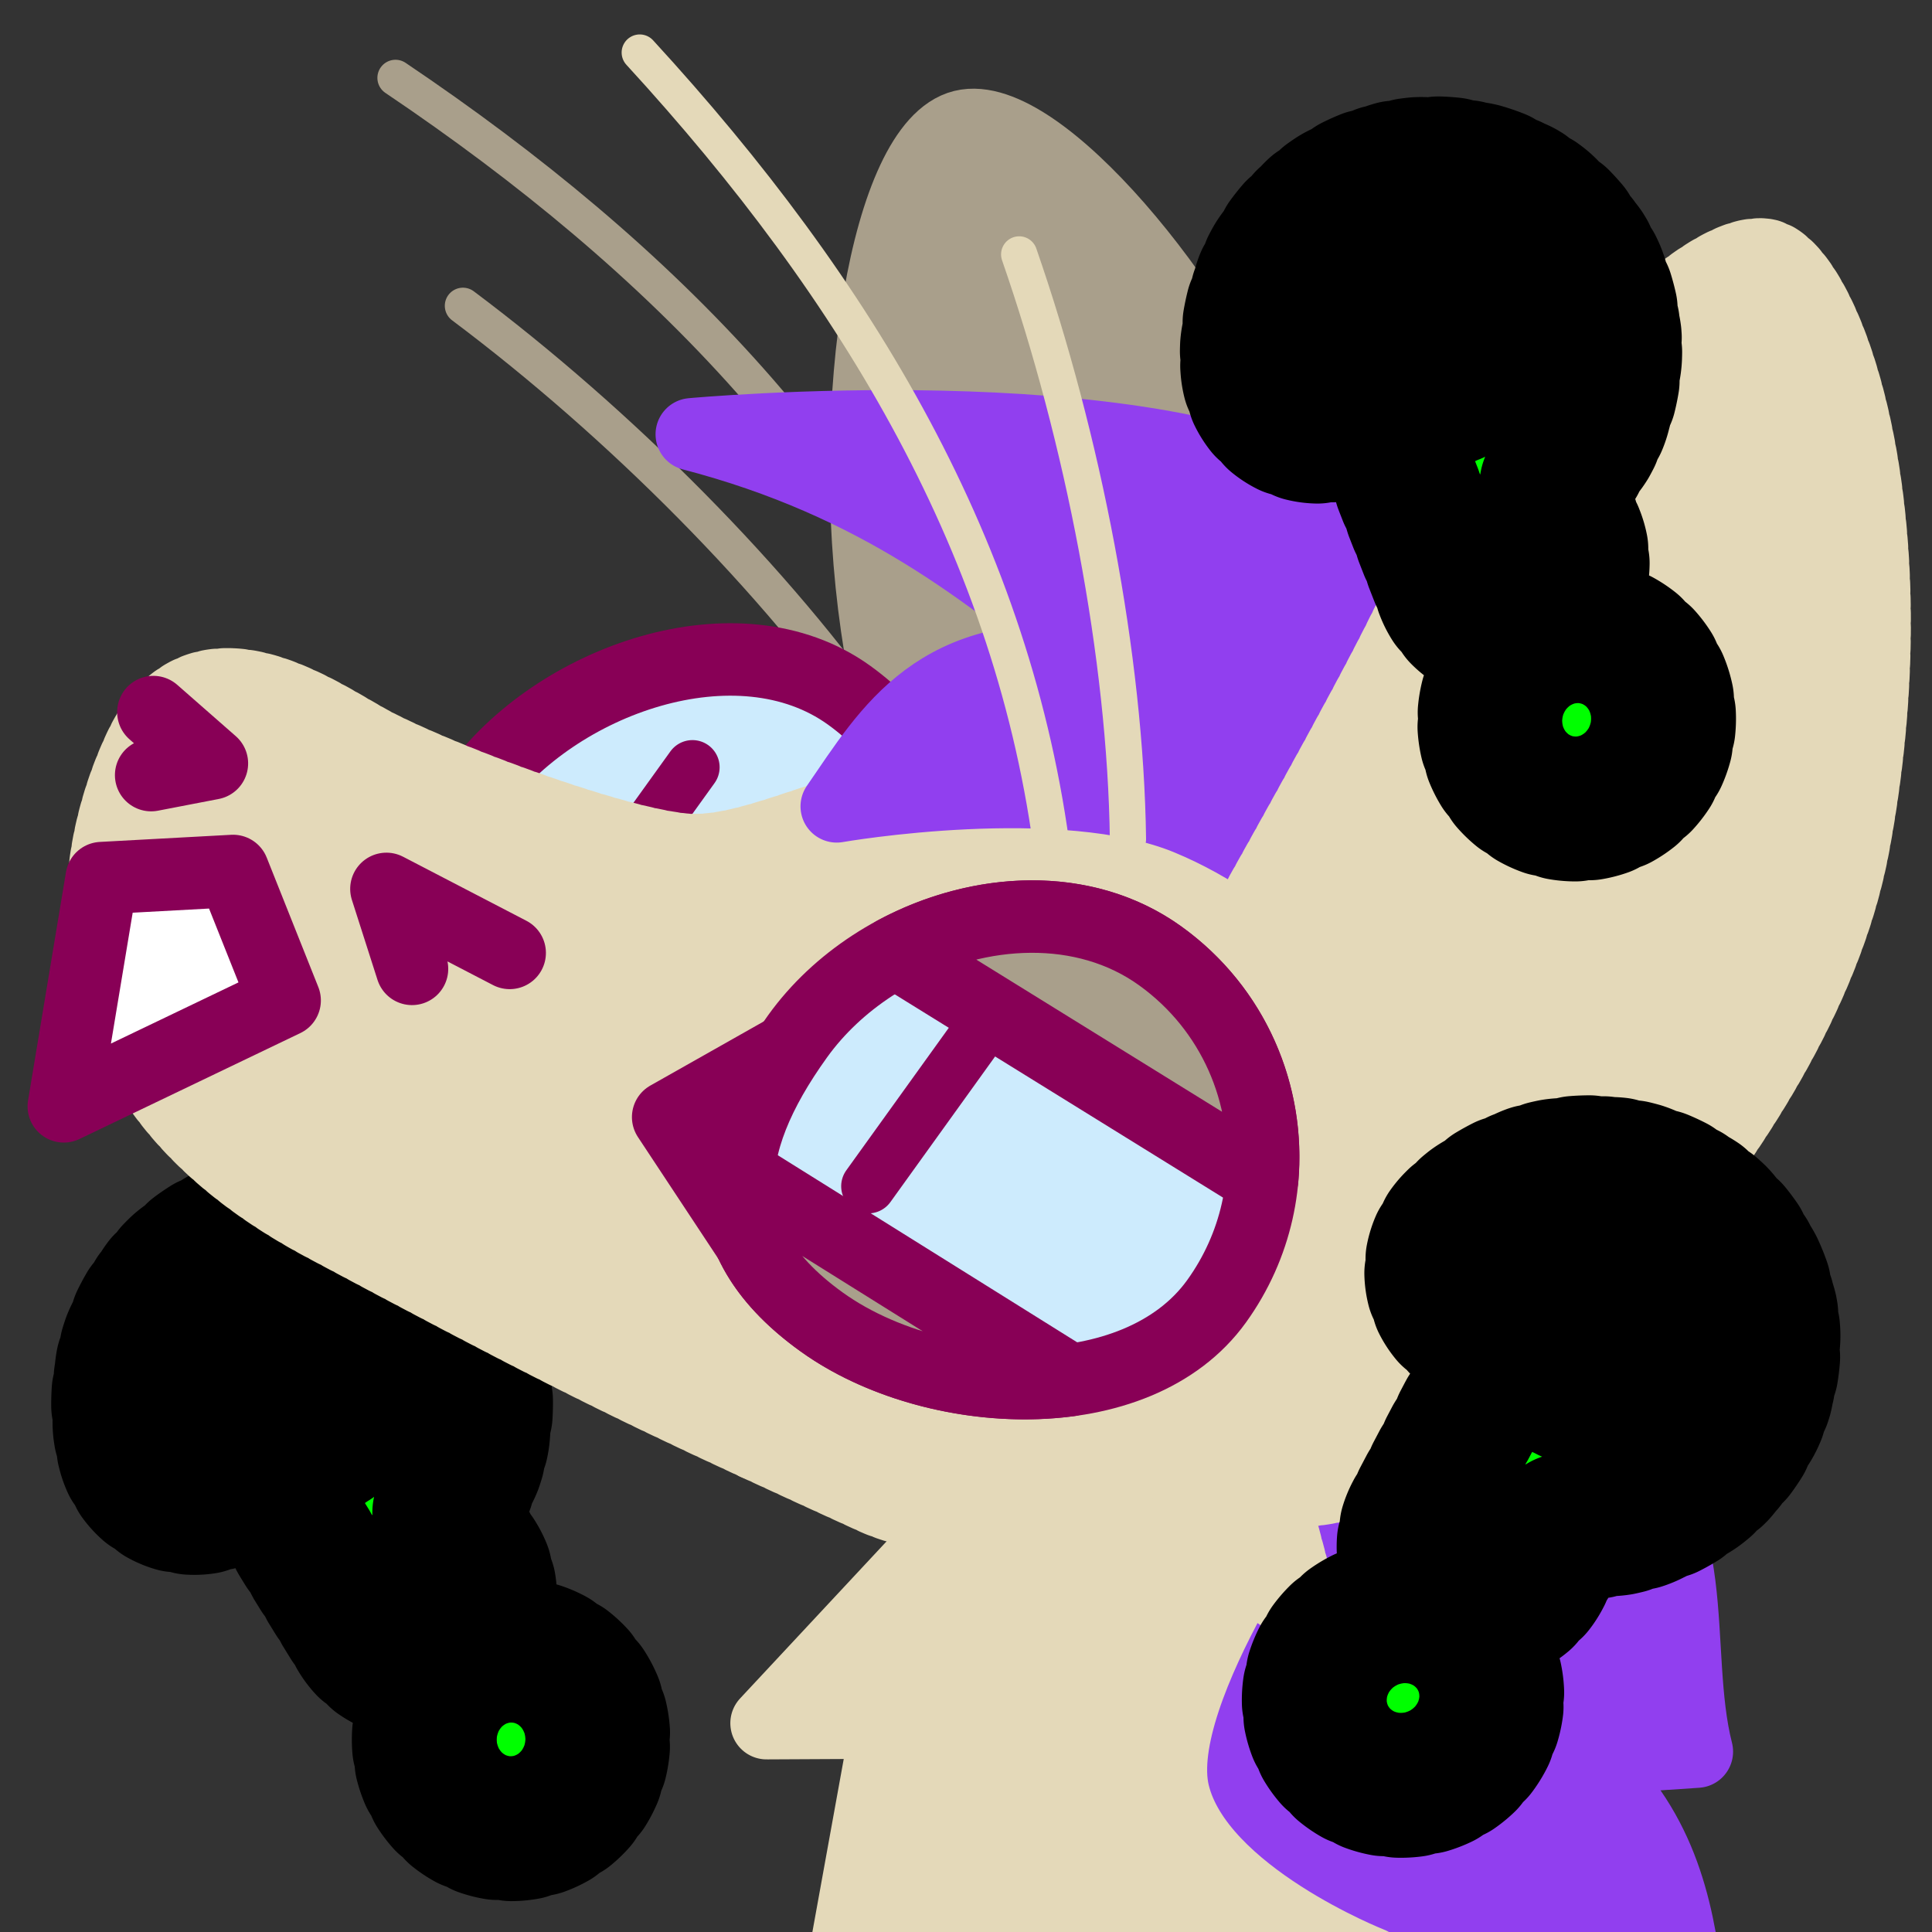 <?xml version="1.0" encoding="UTF-8" standalone="no"?>
<!-- Created with Inkscape (http://www.inkscape.org/) -->

<svg
   version="1.1"
   id="svg824"
   width="1706.667"
   height="1706.667"
   viewBox="0 0 1706.667 1706.667"
   sodipodi:docname="ying_confused.svg"
   inkscape:version="1.1 (c68e22c387, 2021-05-23)"
   inkscape:export-filename="D:\Pictures\yingmotes\ying_confused.png"
   inkscape:export-xdpi="72"
   inkscape:export-ydpi="72"
   xmlns:inkscape="http://www.inkscape.org/namespaces/inkscape"
   xmlns:sodipodi="http://sodipodi.sourceforge.net/DTD/sodipodi-0.dtd"
   xmlns="http://www.w3.org/2000/svg"
   xmlns:svg="http://www.w3.org/2000/svg">
  <rect x="0" y="0" width="1706.667" height="1706.667" fill="#333333" stroke="none"/>
  <defs
     id="defs828">
    <rect
       x="46.836"
       y="1064.728"
       width="593.25"
       height="574.516"
       id="rect14460" />
  </defs>
  <sodipodi:namedview
     id="namedview826"
     pagecolor="#ffffff"
     bordercolor="#666666"
     borderopacity="1.0"
     inkscape:pageshadow="2"
     inkscape:pageopacity="0.0"
     inkscape:pagecheckerboard="0"
     showgrid="false"
     inkscape:zoom="0.32026963"
     inkscape:cx="499.57906"
     inkscape:cy="754.05214"
     inkscape:window-width="1920"
     inkscape:window-height="1001"
     inkscape:window-x="-9"
     inkscape:window-y="-9"
     inkscape:window-maximized="1"
     inkscape:current-layer="g12988" />
  <g
     id="layer1"
     inkscape:label="Ying"
     style="display:inline"
     inkscape:groupmode="layer">
    <path
       style="display:inline;fill:#913fef;stroke:#913fef;stroke-width:64;stroke-linecap:round;stroke-linejoin:round;-inkscape-stroke:none;paint-order:fill markers stroke;stop-color:#000000"
       d="m 1298.031,865.098 c 70.798,131.454 185.382,239.025 198.706,401.828 -29.438,-19.135 -55.932,-14.719 -79.483,13.247 91.022,54.7 58.514,175.917 81.69,267.15 l -99.353,6.624 c 66.759,58.919 81.773,128.186 90.522,198.706 l -494.507,2.208 c -24.38,-41.481 23.115,-208.563 66.236,-227.044 0,0 3.379,-20.015 -75.353,-9.455 C 1015.23,1271.09 1172.184,1096.186 1298.031,865.098 Z"
       id="path3091"
       sodipodi:nodetypes="cccccccccc"
       inkscape:label="mane" />
    <path
       style="opacity:1;fill:#e4d9b9;fill-opacity:1;stroke:#e4d9b9;stroke-width:64;stroke-linecap:round;stroke-linejoin:round;stroke-miterlimit:4;stroke-dasharray:none;stroke-dashoffset:0;stroke-opacity:1;paint-order:fill markers stroke;stop-color:#000000"
       d="m 848.093,1338.888 -170.945,183.305 106.535,-0.542 -38.553,212.734 465.629,-0.094 c 0,0 -152.585,-59.886 -174.18,-150.193 -21.595,-90.306 119.735,-284.474 119.735,-284.474 z"
       id="path3340"
       inkscape:label="neck"
       sodipodi:nodetypes="cccccscc" />
    <g
       id="g12988"
       inkscape:label="head"
       inkscape:transform-center-x="-166.03022"
       inkscape:transform-center-y="-531.47196"
       transform="rotate(35.721,997.324,995.099)"
       inkscape:groupmode="layer">
      <path
         style="display:inline;fill:none;fill-opacity:1;stroke:#a99f8b;stroke-width:32;stroke-linecap:round;stroke-linejoin:round;stroke-miterlimit:4;stroke-dasharray:none;stroke-dashoffset:0;stroke-opacity:1;paint-order:fill markers stroke;stop-color:#000000"
         d="m 96.356,750.049 c 172.381,3.377 366.357,35.136 517.877,88.854"
         id="path6280-0-6"
         sodipodi:nodetypes="cc"
         inkscape:label="eyelash left small"
         inkscape:transform-center-x="164.42517"
         inkscape:transform-center-y="-183.21914" />
      <path
         style="display:inline;fill:none;fill-opacity:1;stroke:#a99f8b;stroke-width:32;stroke-linecap:round;stroke-linejoin:round;stroke-miterlimit:4;stroke-dasharray:none;stroke-dashoffset:0;stroke-opacity:1;paint-order:fill markers stroke;stop-color:#000000"
         d="M -69.547,621.357 C 215.262,612.61 480.606,658.446 708.199,810.134"
         id="path6280-3"
         sodipodi:nodetypes="cc"
         inkscape:label="eyelash left big"
         inkscape:transform-center-x="147.66006"
         inkscape:transform-center-y="-268.13783" />
      <path
         style="opacity:1;fill:#a99f8b;fill-opacity:1;stroke:#a99f8b;stroke-width:64;stroke-linecap:round;stroke-miterlimit:4;stroke-dasharray:none;stroke-dashoffset:0;stroke-opacity:1;paint-order:fill markers stroke;stop-color:#000000"
         d="m 841.19,982.492 c 0,0 -155.81,-84.477 -282.616,-216.05 C 419.075,621.7 317.719,415.511 362.241,363.341 c 44.522,-52.17 262.387,5.561 382.157,81.891 119.77,76.33 316.824,313.918 316.824,313.918 z"
         id="path1640"
         inkscape:label="leftear"
         sodipodi:nodetypes="cssscc"
         inkscape:transform-center-x="-2.4809287"
         inkscape:transform-center-y="-288.19752" />
      <g
         id="g12997"
         inkscape:label="left eye">
        <path
           id="path1915-9"
           style="display:inline;fill:#cdebfd;stroke:#880056;stroke-width:64;stroke-linecap:round;stroke-linejoin:round;paint-order:fill markers stroke;stop-color:#000000"
           inkscape:label="lefteye"
           d="m 792.618,1048.728 c 10e-6,120.717 -155.86,218.577 -276.577,218.577 -120.717,0 -160.577,-55.86 -160.577,-176.577 0,-120.717 97.86,-260.577 218.577,-260.577 120.717,0 218.577,97.86 218.577,218.577 z"
           sodipodi:nodetypes="sssss" />
        <path
           style="opacity:1;fill:#ffffff;fill-opacity:1;stroke:#880056;stroke-width:48;stroke-linecap:round;stroke-linejoin:round;stroke-miterlimit:4;stroke-dasharray:none;stroke-dashoffset:0;stroke-opacity:1;paint-order:fill markers stroke;stop-color:#000000"
           d="M 498.974,962.622 V 1132.626"
           id="path2372"
           inkscape:label="pupil left" />
      </g>
      <path
         id="path19479-9-3"
         style="display:inline;fill:#00ff00;stroke:#000000;stroke-width:128;stroke-linecap:round;stroke-linejoin:round;stroke-miterlimit:4;stroke-dasharray:12.8, 12.8;stroke-dashoffset:0;paint-order:markers stroke fill;stop-color:#000000"
         d="m 1696.461,1102.604 a 78.869,76.63 67.473 0 1 25.331,108.533 78.869,76.63 67.473 0 1 -105.854,23.645 78.869,76.63 67.473 0 1 -25.331,-108.533 78.869,76.63 67.473 0 1 105.854,-23.645 z M 1306.884,827.642 a 61.004,59.272 67.473 0 0 -8.529,4.225 61.004,59.272 67.473 0 0 -8.937,3.299 c -5.667,2.872 -11.15,6.095 -16.424,9.657 a 61.004,59.272 67.473 0 0 -7.247,6.216 61.004,59.272 67.473 0 0 -7.827,5.382 c -4.785,4.175 -9.299,8.632 -13.528,13.345 a 61.004,59.272 67.473 0 0 -5.53,7.791 61.004,59.272 67.473 0 0 -6.318,7.152 c -3.667,5.251 -7.014,10.73 -10.024,16.414 a 61.004,59.272 67.473 0 0 -3.533,8.988 61.004,59.272 67.473 0 0 -4.434,8.555 c -2.305,6.019 -4.245,12.179 -5.814,18.449 a 61.004,59.272 67.473 0 0 -1.299,9.617 61.004,59.272 67.473 0 0 -2.272,9.385 c -0.818,6.426 -1.252,12.892 -1.306,19.37 a 61.004,59.272 67.473 0 0 0.987,9.693 61.004,59.272 67.473 0 0 -0.01,9.724 c 0.707,6.46 1.794,12.886 3.262,19.25 a 61.004,59.272 67.473 0 0 3.222,9.232 61.004,59.272 67.473 0 0 2.277,9.517 c 2.207,6.161 4.775,12.183 7.691,18.039 a 61.004,59.272 67.473 0 0 5.29,8.231 61.004,59.272 67.473 0 0 4.434,8.72 c 3.574,5.461 7.448,10.677 11.592,15.633 a 61.004,59.272 67.473 0 0 83.978,7.796 61.004,59.272 67.473 0 0 5.929,-85.563 c -1.06,-1.267 -2.034,-2.583 -2.91,-3.92 a 61.004,59.272 67.473 0 0 -1.15,-1.396 61.004,59.272 67.473 0 0 -1.256,-2.796 c -0.709,-1.424 -1.337,-2.898 -1.873,-4.393 a 61.004,59.272 67.473 0 0 -1.149,-2.844 61.004,59.272 67.473 0 0 -0.213,-1.801 c -0.359,-1.555 -0.63,-3.151 -0.806,-4.758 a 61.004,59.272 67.473 0 0 -0.46,-3.057 61.004,59.272 67.473 0 0 0.214,-1.802 c 0.013,-1.619 0.123,-3.235 0.324,-4.82 a 61.004,59.272 67.473 0 0 0.264,-3.068 61.004,59.272 67.473 0 0 0.629,-1.688 c 0.385,-1.539 0.864,-3.058 1.428,-4.53 a 61.004,59.272 67.473 0 0 0.961,-2.857 61.004,59.272 67.473 0 0 1.001,-1.461 c 0.731,-1.381 1.552,-2.726 2.446,-4.007 a 61.004,59.272 67.473 0 0 1.635,-2.561 61.004,59.272 67.473 0 0 1.338,-1.185 c 1.076,-1.2 2.22,-2.327 3.407,-3.363 a 61.004,59.272 67.473 0 0 2.176,-2.068 61.004,59.272 67.473 0 0 1.564,-0.811 c 1.282,-0.866 2.628,-1.657 4.012,-2.359 a 61.004,59.272 67.473 0 0 2.586,-1.452 61.004,59.272 67.473 0 0 1.71,-0.399 c 1.471,-0.528 2.984,-0.967 4.511,-1.308 a 61.004,59.272 67.473 0 0 2.274,-0.793 61.004,59.272 67.473 0 0 2.421,0.042 c 1.566,-0.153 3.154,-0.209 4.734,-0.169 a 61.004,59.272 67.473 0 0 2.403,-0.215 61.004,59.272 67.473 0 0 2.342,0.626 c 1.567,0.233 3.12,0.563 4.631,0.98 a 61.004,59.272 67.473 0 0 2.367,0.374 61.004,59.272 67.473 0 0 2.117,1.165 c 1.451,0.598 2.876,1.291 4.251,2.064 a 61.004,59.272 67.473 0 0 2.236,0.947 61.004,59.272 67.473 0 0 1.809,1.658 c 1.31,0.958 2.573,2.002 3.769,3.114 a 61.004,59.272 67.473 0 0 1.971,1.462 61.004,59.272 67.473 0 0 1.382,2.043 c 1.028,1.21 1.991,2.49 2.868,3.813 a 61.004,59.272 67.473 0 0 1.562,1.874 61.004,59.272 67.473 0 0 0.861,2.294 c 0.721,1.426 1.363,2.906 1.914,4.414 a 61.004,59.272 67.473 0 0 1.099,2.223 61.004,59.272 67.473 0 0 0.308,2.456 c 0.372,1.563 0.657,3.168 0.846,4.786 a 61.004,59.272 67.473 0 0 0.553,2.407 61.004,59.272 67.473 0 0 -0.272,2.445 c -10e-4,1.607 -0.098,3.213 -0.287,4.787 a 61.004,59.272 67.473 0 0 -0.023,2.444 61.004,59.272 67.473 0 0 -0.831,2.275 c -0.371,1.527 -0.838,3.039 -1.39,4.509 a 61.004,59.272 67.473 0 0 -0.597,2.356 61.004,59.272 67.473 0 0 -1.353,2.004 c -0.585,1.123 -1.239,2.243 -1.957,3.345 a 61.004,59.272 67.473 0 0 -0.409,0.817 61.004,59.272 67.473 0 0 -0.556,0.716 61.004,59.272 67.473 0 0 -2.441,5.264 61.004,59.272 67.473 0 0 -2.834,6.109 61.004,59.272 67.473 0 0 -1.603,6.536 61.004,59.272 67.473 0 0 -1.418,6.624 61.004,59.272 67.473 0 0 -0.131,6.783 61.004,59.272 67.473 0 0 0.07,6.793 61.004,59.272 67.473 0 0 1.351,6.673 61.004,59.272 67.473 0 0 1.55,6.644 61.004,59.272 67.473 0 0 2.765,6.224 61.004,59.272 67.473 0 0 2.954,6.155 61.004,59.272 67.473 0 0 4.044,5.474 61.004,59.272 67.473 0 0 4.206,5.355 61.004,59.272 67.473 0 0 5.126,4.45 61.004,59.272 67.473 0 0 4.433,3.847 61.004,59.272 67.473 0 0 0.805,0.432 61.004,59.272 67.473 0 0 0.716,0.585 l 10.147,6.566 a 61.004,59.272 67.473 0 0 5.423,2.707 61.004,59.272 67.473 0 0 4.723,3.859 l 10.148,6.566 a 61.004,59.272 67.473 0 0 5.423,2.707 61.004,59.272 67.473 0 0 4.723,3.859 l 10.147,6.566 a 61.004,59.272 67.473 0 0 5.422,2.705 61.004,59.272 67.473 0 0 4.725,3.861 l 10.147,6.566 a 61.004,59.272 67.473 0 0 5.426,2.708 61.004,59.272 67.473 0 0 4.721,3.858 l 1.782,1.153 a 61.004,59.272 67.473 0 0 81.876,-18.288 61.004,59.272 67.473 0 0 -19.593,-83.948 l -1.782,-1.153 a 61.004,59.272 67.473 0 0 -4.128,-2.06 61.004,59.272 67.473 0 0 -6.02,-4.506 l -10.147,-6.566 a 61.004,59.272 67.473 0 0 -4.124,-2.059 61.004,59.272 67.473 0 0 -6.022,-4.507 l -9.274,-6 a 61.004,59.272 67.473 0 0 0.119,-1.964 61.004,59.272 67.473 0 0 1.842,-7.854 c 0.773,-6.444 1.16,-12.927 1.164,-19.418 a 61.004,59.272 67.473 0 0 -1.071,-11.32 61.004,59.272 67.473 0 0 -0.057,-8.097 c -0.755,-6.443 -1.888,-12.851 -3.398,-19.194 a 61.004,59.272 67.473 0 0 -3.675,-10.788 61.004,59.272 67.473 0 0 -1.939,-7.881 c -2.241,-6.132 -4.84,-12.127 -7.788,-17.959 a 61.004,59.272 67.473 0 0 -4.445,-6.827 61.004,59.272 67.473 0 0 -5.384,-10.076 c -3.613,-5.448 -7.541,-10.67 -11.764,-15.642 a 61.004,59.272 67.473 0 0 -5.883,-5.555 61.004,59.272 67.473 0 0 -7.553,-8.498 c -4.731,-4.399 -9.709,-8.511 -14.912,-12.317 a 61.004,59.272 67.473 0 0 -6.978,-4 61.004,59.272 67.473 0 0 -9.286,-6.474 c -5.636,-3.17 -11.446,-5.991 -17.405,-8.45 a 61.004,59.272 67.473 0 0 -7.709,-2.206 61.004,59.272 67.473 0 0 -10.499,-4.043 c -6.188,-1.712 -12.451,-3.037 -18.761,-3.976 a 61.004,59.272 67.473 0 0 -7.935,-0.267 61.004,59.272 67.473 0 0 -11.069,-1.384 c -6.357,-0.163 -12.709,0.065 -19.028,0.682 a 61.004,59.272 67.473 0 0 -7.715,1.664 61.004,59.272 67.473 0 0 -11.022,1.335 c -6.191,1.387 -12.284,3.155 -18.252,5.296 z"
         transform="rotate(-10.287,4510.983,5826.748)"
         inkscape:label="qm3" />
      <path
         id="path1148"
         style="display:inline;opacity:1;fill:#e4d9b9;stroke:#e4d9b9;stroke-width:64;stroke-linecap:round;stroke-linejoin:round;stroke-miterlimit:4;stroke-dasharray:6.4, 6.4;stroke-dashoffset:0;stroke-opacity:1;paint-order:fill markers stroke;stop-color:#000000"
         inkscape:label="head"
         d="m 666.955,1275.254 c -1.247,-1.127 -0.832,-0.759 -2.115,-1.918 -32.186,-29.078 -75.687,-68.215 -120.949,-108.447 -22.631,-20.116 -45.702,-40.507 -68.02,-60.051 -22.317,-19.544 -43.879,-38.243 -63.494,-54.975 -19.615,-16.732 -37.283,-31.497 -51.807,-43.176 -7.262,-5.84 -13.738,-10.908 -19.279,-15.064 -5.541,-4.156 -10.146,-7.401 -13.668,-9.594 -4.044,-2.518 -8.059,-5.552 -12.031,-9.027 -3.972,-3.476 -7.903,-7.391 -11.779,-11.676 -3.876,-4.284 -7.699,-8.936 -11.455,-13.881 -3.756,-4.945 -7.445,-10.183 -11.057,-15.639 -3.612,-5.456 -7.145,-11.13 -10.588,-16.949 -3.443,-5.819 -6.798,-11.781 -10.049,-17.814 -6.502,-12.066 -12.593,-24.414 -18.18,-36.445 -5.587,-12.031 -10.669,-23.747 -15.148,-34.555 -4.479,-10.807 -8.356,-20.706 -11.535,-29.1 -6.358,-16.788 -9.924,-27.561 -9.924,-27.561 l -114.215,6.205 c -9.337,100.059 28.662,218.385 193.803,306.66 187.913,100.448 257.489,135.617 381.49,193.006 z"
         transform="rotate(-35.721,997.324,995.099)" />
      <path
         id="path10138"
         style="display:inline;opacity:1;fill:#e4d9b9;stroke:#e4d9b9;stroke-width:64;stroke-linecap:round;stroke-linejoin:round;stroke-miterlimit:4;stroke-dasharray:6.4, 6.4;stroke-dashoffset:0;stroke-opacity:1;paint-order:fill markers stroke;stop-color:#000000"
         inkscape:label="head"
         d="m 203.967,604.549 c -30.856,-1 -60.17,12.687 -80.643,56.518 -15.089,32.306 -27.671,71.756 -31.662,114.521 l 114.215,-6.205 c 0,0 3.566,10.773 9.924,27.561 3.179,8.394 7.056,18.292 11.535,29.1 4.479,10.807 9.562,22.523 15.148,34.555 5.587,12.031 11.678,24.379 18.18,36.445 3.251,6.033 6.606,11.996 10.049,17.814 3.443,5.819 6.976,11.493 10.588,16.949 3.612,5.456 7.301,10.694 11.057,15.639 3.756,4.945 7.579,9.597 11.455,13.881 3.876,4.284 7.807,8.2 11.779,11.676 3.972,3.476 7.987,6.509 12.031,9.027 3.522,2.193 8.127,5.438 13.668,9.594 5.541,4.156 12.017,9.225 19.279,15.064 14.524,11.679 32.192,26.444 51.807,43.176 19.615,16.732 41.177,35.43 63.494,54.975 22.317,19.544 45.389,39.934 68.02,60.051 45.262,40.233 88.764,79.369 120.949,108.447 1.283,1.159 0.869,0.791 2.115,1.918 31.549,14.601 63.697,29.396 105.645,48.531 21.237,9.687 54.413,16.567 92.064,20.699 l 180.307,115.588 -31.506,-115.352 c 7.176,-0.802 14.281,-1.701 21.238,-2.756 l 116.732,81.022 -28.236,-106.117 c 6.652,-3.289 12.863,-6.788 18.275,-10.639 2.654,-1.888 5.52,-4.193 8.299,-6.32 0,0 6.231,-8.848 15.82,-23.627 4.795,-7.39 10.43,-16.261 16.545,-26.252 6.115,-9.991 12.711,-21.1 19.428,-32.963 6.717,-11.863 13.553,-24.48 20.154,-37.486 6.601,-13.007 12.966,-26.403 18.732,-39.824 2.883,-6.71 5.618,-13.428 8.158,-20.105 2.54,-6.677 4.885,-13.314 6.992,-19.867 2.107,-6.553 3.978,-13.02 5.562,-19.358 1.585,-6.338 2.883,-12.547 3.856,-18.578 0.972,-6.031 1.479,-12.221 1.574,-18.527 0.095,-6.306 -0.222,-12.729 -0.894,-19.223 -0.673,-6.494 -1.703,-13.059 -3.035,-19.654 -1.332,-6.595 -2.967,-13.219 -4.85,-19.828 -1.883,-6.609 -4.013,-13.202 -6.338,-19.738 -2.325,-6.536 -4.843,-13.014 -7.5,-19.391 -5.315,-12.753 -11.187,-25.101 -17.18,-36.693 -5.993,-11.593 -12.107,-22.431 -17.908,-32.168 -5.801,-9.737 -11.29,-18.372 -16.027,-25.559 -9.476,-14.373 -15.955,-22.953 -15.955,-22.953 C 1099.51,752.762 984.345,698.22 888.061,694.314 766.862,689.398 673.802,757.794 602.988,750.381 532.174,742.967 375.04,681.634 326.361,654.785 297.458,638.844 249.065,606.011 203.967,604.549 Z"
         transform="rotate(-35.721,997.324,995.099)" />
      <path
         style="display:inline;fill:#913fef;stroke:#913fef;stroke-width:64;stroke-linecap:round;stroke-linejoin:round;-inkscape-stroke:none;paint-order:fill markers stroke;stop-color:#000000"
         d="M 880.931,744.045 C 763.916,771.643 622.613,916.257 622.613,916.257 620.953,833.211 611.28,749.437 735.213,677.809 c -124.695,-7.457 -249.288,-15.117 -408.452,46.365 0,0 303.226,-263.622 490.142,-280.397 172.212,-15.455 264.942,37.533 264.942,37.533 -0.192,-45.683 -31.458,-88.259 -90.522,-128.055 0,0 295.852,97.145 333.385,194.291 37.533,97.145 28.702,167.796 28.702,167.796 l -243.752,34.923 c 0,0 -111.711,-33.819 -228.727,-6.221 z"
         id="path1637"
         sodipodi:nodetypes="zcccsccsccz"
         inkscape:label="top hair" />
      <path
         id="path13483"
         style="display:inline;opacity:1;fill:#e4d9b9;stroke:#e4d9b9;stroke-width:64;stroke-linecap:round;stroke-linejoin:round;stroke-miterlimit:4;stroke-dasharray:6.4, 6.4;stroke-dashoffset:0;stroke-opacity:1;paint-order:fill markers stroke;stop-color:#000000"
         inkscape:label="rightear"
         d="m 1004.183,41.727 c -70.553,36.603 -81.664,363.292 -66.324,452.274 13.658,79.224 36.291,284.771 42.656,343.047 57.662,327.899 201.29,535.22 408.64,237.36 31.855,-148.935 78.067,-451.702 -16.913,-654.04 C 1242.202,143.344 1049.935,17.991 1004.183,41.727 Z"
         inkscape:transform-center-x="-180.42712"
         inkscape:transform-center-y="-292.96137"
         sodipodi:nodetypes="ssccss" />
      <g
         id="g13003"
         inkscape:label="face">
        <path
           style="opacity:1;fill:none;fill-opacity:1;stroke:#880056;stroke-width:64;stroke-linecap:round;stroke-linejoin:round;stroke-miterlimit:4;stroke-dasharray:none;stroke-dashoffset:0;stroke-opacity:1;paint-order:fill markers stroke;stop-color:#000000"
           d="m 83.898,1201.07 68.443,6.623 -37.533,39.741"
           id="path2163"
           inkscape:label="left nostril" />
        <path
           style="opacity:1;fill:none;fill-opacity:1;stroke:#880056;stroke-width:64;stroke-linecap:round;stroke-linejoin:round;stroke-miterlimit:4;stroke-dasharray:none;stroke-dashoffset:0;stroke-opacity:1;paint-order:fill markers stroke;stop-color:#000000"
           d="m 401.828,1251.85 -59.612,-44.157 121.432,-17.663"
           id="path2198"
           inkscape:label="right nostril" />
        <path
           style="opacity:1;fill:#ffffff;fill-opacity:1;stroke:#880056;stroke-width:64;stroke-linecap:round;stroke-linejoin:round;stroke-miterlimit:4;stroke-dasharray:none;stroke-dashoffset:0;stroke-opacity:1;paint-order:fill markers stroke;stop-color:#000000"
           d="m 222.993,1530.039 -90.522,-183.251 90.522,-72.859 103.769,66.235 z"
           id="path2202"
           sodipodi:nodetypes="ccccc"
           inkscape:label="toof" />
      </g>
      <g
         id="g12993"
         inkscape:label="right eye">
        <path
           style="opacity:1;fill:#880056;fill-opacity:1;stroke:#880056;stroke-width:64;stroke-linecap:round;stroke-linejoin:round;stroke-miterlimit:4;stroke-dasharray:none;stroke-dashoffset:0;stroke-opacity:1;paint-order:fill markers stroke;stop-color:#000000"
           d="m 661.976,1226.049 53.367,-115.501 86.531,168.711 z"
           id="path7852"
           inkscape:label="eyenub"
           sodipodi:nodetypes="cccc" />
        <path
           id="path1915"
           style="opacity:1;fill:#cdebfd;stroke:#880056;stroke-width:64;stroke-linecap:round;stroke-linejoin:round;paint-order:fill markers stroke;stop-color:#000000"
           inkscape:label="righteye"
           d="m 1150.289,1075.222 c 0,120.717 -151.86,218.577 -272.577,218.577 -120.717,0 -164.577,-71.86 -164.577,-192.577 -2e-5,-120.717 97.86,-244.577 218.577,-244.577 120.717,-2e-5 218.577,97.86 218.577,218.577 z"
           sodipodi:nodetypes="sssss" />
        <path
           style="opacity:1;fill:#ffffff;fill-opacity:1;stroke:#880056;stroke-width:48;stroke-linecap:round;stroke-linejoin:round;stroke-miterlimit:4;stroke-dasharray:none;stroke-dashoffset:0;stroke-opacity:1;paint-order:fill markers stroke;stop-color:#000000"
           d="m 841.19,982.492 v 189.875"
           id="path2350"
           inkscape:label="pupil right" />
        <path
           id="path10404"
           style="opacity:1;fill:#a99f8b;stroke:#880056;stroke-width:64;stroke-linecap:round;stroke-linejoin:round;paint-order:fill markers stroke;stop-color:#000000"
           inkscape:label="righteye"
           d="m 910.252,809.672 c -40.739,0.28 -82.335,11.528 -119.377,31.346 l 324.062,200.656 c 6.714,-74.476 -24.941,-150.467 -90.047,-197.287 -33.689,-24.227 -73.73,-34.996 -114.639,-34.715 z"
           transform="rotate(-35.721,997.324,995.099)" />
        <path
           id="path10549"
           style="opacity:1;fill:#a99f8b;stroke:#880056;stroke-width:64;stroke-linecap:round;stroke-linejoin:round;paint-order:fill markers stroke;stop-color:#000000"
           inkscape:label="righteye"
           d="m 652.305,1036.502 c -3.535,48.053 18.6,91.776 73.516,131.268 57.532,41.373 143.453,61.591 218.875,51.443 z"
           transform="rotate(-35.721,997.324,995.099)" />
      </g>
      <path
         id="path19479"
         style="opacity:1;fill:#00ff00;stroke:#000000;stroke-width:128;stroke-linecap:round;stroke-linejoin:round;stroke-miterlimit:4;stroke-dasharray:12.8, 12.8;stroke-dashoffset:0;paint-order:markers stroke fill;stop-color:#000000"
         d="m 1148.903,406.488 a 78.869,76.63 67.473 0 1 25.331,108.533 78.869,76.63 67.473 0 1 -105.854,23.645 78.869,76.63 67.473 0 1 -25.331,-108.533 78.869,76.63 67.473 0 1 105.854,-23.644 z m -389.578,-274.962 a 61.004,59.272 67.473 0 0 -8.529,4.225 61.004,59.272 67.473 0 0 -8.937,3.299 c -5.667,2.872 -11.15,6.095 -16.424,9.657 a 61.004,59.272 67.473 0 0 -7.247,6.216 61.004,59.272 67.473 0 0 -7.826,5.382 c -4.785,4.175 -9.299,8.632 -13.528,13.345 a 61.004,59.272 67.473 0 0 -5.53,7.791 61.004,59.272 67.473 0 0 -6.318,7.152 c -3.667,5.251 -7.014,10.73 -10.024,16.414 a 61.004,59.272 67.473 0 0 -3.533,8.988 61.004,59.272 67.473 0 0 -4.434,8.555 c -2.305,6.019 -4.245,12.179 -5.814,18.449 a 61.004,59.272 67.473 0 0 -1.299,9.617 61.004,59.272 67.473 0 0 -2.272,9.385 c -0.818,6.426 -1.252,12.892 -1.306,19.37 a 61.004,59.272 67.473 0 0 0.987,9.693 61.004,59.272 67.473 0 0 -0.007,9.724 c 0.707,6.46 1.794,12.886 3.262,19.25 a 61.004,59.272 67.473 0 0 3.222,9.232 61.004,59.272 67.473 0 0 2.277,9.517 c 2.207,6.161 4.775,12.183 7.692,18.039 a 61.004,59.272 67.473 0 0 5.29,8.231 61.004,59.272 67.473 0 0 4.434,8.72 c 3.574,5.461 7.448,10.677 11.592,15.633 a 61.004,59.272 67.473 0 0 83.979,7.796 61.004,59.272 67.473 0 0 5.929,-85.563 c -1.06,-1.267 -2.034,-2.583 -2.91,-3.92 a 61.004,59.272 67.473 0 0 -1.15,-1.396 61.004,59.272 67.473 0 0 -1.256,-2.796 c -0.709,-1.424 -1.337,-2.898 -1.873,-4.393 a 61.004,59.272 67.473 0 0 -1.149,-2.844 61.004,59.272 67.473 0 0 -0.213,-1.801 c -0.359,-1.555 -0.63,-3.151 -0.806,-4.758 a 61.004,59.272 67.473 0 0 -0.46,-3.057 61.004,59.272 67.473 0 0 0.215,-1.802 c 0.013,-1.619 0.123,-3.235 0.324,-4.82 a 61.004,59.272 67.473 0 0 0.264,-3.068 61.004,59.272 67.473 0 0 0.629,-1.688 c 0.385,-1.539 0.864,-3.058 1.428,-4.53 a 61.004,59.272 67.473 0 0 0.961,-2.857 61.004,59.272 67.473 0 0 1.001,-1.461 c 0.731,-1.381 1.552,-2.726 2.446,-4.007 a 61.004,59.272 67.473 0 0 1.635,-2.561 61.004,59.272 67.473 0 0 1.338,-1.185 c 1.076,-1.2 2.22,-2.327 3.407,-3.363 a 61.004,59.272 67.473 0 0 2.176,-2.068 61.004,59.272 67.473 0 0 1.564,-0.811 c 1.282,-0.866 2.628,-1.657 4.012,-2.359 a 61.004,59.272 67.473 0 0 2.586,-1.452 61.004,59.272 67.473 0 0 1.71,-0.399 c 1.471,-0.528 2.984,-0.967 4.511,-1.308 a 61.004,59.272 67.473 0 0 2.274,-0.793 61.004,59.272 67.473 0 0 2.421,0.042 c 1.566,-0.153 3.154,-0.209 4.734,-0.169 a 61.004,59.272 67.473 0 0 2.403,-0.215 61.004,59.272 67.473 0 0 2.342,0.626 c 1.566,0.233 3.12,0.563 4.631,0.98 a 61.004,59.272 67.473 0 0 2.367,0.374 61.004,59.272 67.473 0 0 2.117,1.165 c 1.451,0.598 2.876,1.291 4.251,2.064 a 61.004,59.272 67.473 0 0 2.236,0.947 61.004,59.272 67.473 0 0 1.809,1.658 c 1.31,0.958 2.573,2.002 3.769,3.114 a 61.004,59.272 67.473 0 0 1.971,1.462 61.004,59.272 67.473 0 0 1.382,2.043 c 1.028,1.21 1.991,2.49 2.868,3.813 a 61.004,59.272 67.473 0 0 1.562,1.874 61.004,59.272 67.473 0 0 0.861,2.294 c 0.721,1.426 1.363,2.906 1.914,4.414 a 61.004,59.272 67.473 0 0 1.1,2.223 61.004,59.272 67.473 0 0 0.308,2.456 c 0.372,1.563 0.657,3.168 0.846,4.786 a 61.004,59.272 67.473 0 0 0.553,2.407 61.004,59.272 67.473 0 0 -0.272,2.445 c -10e-4,1.607 -0.098,3.213 -0.287,4.787 a 61.004,59.272 67.473 0 0 -0.022,2.444 61.004,59.272 67.473 0 0 -0.831,2.275 c -0.372,1.527 -0.838,3.039 -1.39,4.509 a 61.004,59.272 67.473 0 0 -0.597,2.356 61.004,59.272 67.473 0 0 -1.353,2.004 c -0.585,1.123 -1.239,2.243 -1.957,3.345 a 61.004,59.272 67.473 0 0 -0.41,0.817 61.004,59.272 67.473 0 0 -0.556,0.716 61.004,59.272 67.473 0 0 -2.441,5.264 61.004,59.272 67.473 0 0 -2.834,6.109 61.004,59.272 67.473 0 0 -1.603,6.536 61.004,59.272 67.473 0 0 -1.418,6.624 61.004,59.272 67.473 0 0 -0.131,6.783 61.004,59.272 67.473 0 0 0.07,6.793 61.004,59.272 67.473 0 0 1.351,6.673 61.004,59.272 67.473 0 0 1.55,6.644 61.004,59.272 67.473 0 0 2.765,6.224 61.004,59.272 67.473 0 0 2.954,6.155 61.004,59.272 67.473 0 0 4.044,5.474 61.004,59.272 67.473 0 0 4.206,5.355 61.004,59.272 67.473 0 0 5.126,4.45 61.004,59.272 67.473 0 0 4.433,3.847 61.004,59.272 67.473 0 0 0.805,0.432 61.004,59.272 67.473 0 0 0.716,0.585 l 10.147,6.566 a 61.004,59.272 67.473 0 0 5.423,2.707 61.004,59.272 67.473 0 0 4.723,3.859 l 10.147,6.567 a 61.004,59.272 67.473 0 0 5.424,2.707 61.004,59.272 67.473 0 0 4.723,3.859 l 10.147,6.566 a 61.004,59.272 67.473 0 0 5.422,2.705 61.004,59.272 67.473 0 0 4.725,3.861 l 10.147,6.566 a 61.004,59.272 67.473 0 0 5.426,2.708 61.004,59.272 67.473 0 0 4.721,3.858 l 1.782,1.153 a 61.004,59.272 67.473 0 0 81.876,-18.288 61.004,59.272 67.473 0 0 -19.593,-83.948 l -1.782,-1.153 a 61.004,59.272 67.473 0 0 -4.128,-2.06 61.004,59.272 67.473 0 0 -6.02,-4.506 l -10.147,-6.566 a 61.004,59.272 67.473 0 0 -4.124,-2.059 61.004,59.272 67.473 0 0 -6.022,-4.507 l -9.273,-6 a 61.004,59.272 67.473 0 0 0.119,-1.964 61.004,59.272 67.473 0 0 1.842,-7.854 c 0.773,-6.444 1.16,-12.927 1.164,-19.418 a 61.004,59.272 67.473 0 0 -1.071,-11.32 61.004,59.272 67.473 0 0 -0.057,-8.097 c -0.755,-6.443 -1.888,-12.851 -3.399,-19.194 a 61.004,59.272 67.473 0 0 -3.675,-10.788 61.004,59.272 67.473 0 0 -1.939,-7.881 c -2.241,-6.132 -4.84,-12.127 -7.788,-17.959 a 61.004,59.272 67.473 0 0 -4.445,-6.827 61.004,59.272 67.473 0 0 -5.384,-10.076 c -3.613,-5.448 -7.541,-10.67 -11.764,-15.642 a 61.004,59.272 67.473 0 0 -5.883,-5.555 61.004,59.272 67.473 0 0 -7.553,-8.498 c -4.731,-4.399 -9.709,-8.511 -14.912,-12.317 a 61.004,59.272 67.473 0 0 -6.978,-4 61.004,59.272 67.473 0 0 -9.286,-6.474 c -5.636,-3.17 -11.446,-5.991 -17.405,-8.45 a 61.004,59.272 67.473 0 0 -7.709,-2.206 61.004,59.272 67.473 0 0 -10.499,-4.043 c -6.188,-1.712 -12.451,-3.037 -18.76,-3.976 a 61.004,59.272 67.473 0 0 -7.935,-0.267 61.004,59.272 67.473 0 0 -11.068,-1.384 c -6.357,-0.163 -12.709,0.065 -19.028,0.682 a 61.004,59.272 67.473 0 0 -7.715,1.664 61.004,59.272 67.473 0 0 -11.022,1.335 c -6.191,1.387 -12.284,3.155 -18.252,5.296 z"
         inkscape:label="qm1" />
      <path
         id="path19479-9"
         style="display:inline;fill:#00ff00;stroke:#000000;stroke-width:128;stroke-linecap:round;stroke-linejoin:round;stroke-miterlimit:4;stroke-dasharray:12.8, 12.8;stroke-dashoffset:0;paint-order:markers stroke fill;stop-color:#000000"
         d="m 1696.461,1102.604 a 78.869,76.63 67.473 0 1 25.331,108.533 78.869,76.63 67.473 0 1 -105.854,23.645 78.869,76.63 67.473 0 1 -25.331,-108.533 78.869,76.63 67.473 0 1 105.854,-23.645 z M 1306.884,827.642 a 61.004,59.272 67.473 0 0 -8.529,4.225 61.004,59.272 67.473 0 0 -8.937,3.299 c -5.667,2.872 -11.15,6.095 -16.424,9.657 a 61.004,59.272 67.473 0 0 -7.247,6.216 61.004,59.272 67.473 0 0 -7.827,5.382 c -4.785,4.175 -9.299,8.632 -13.528,13.345 a 61.004,59.272 67.473 0 0 -5.53,7.791 61.004,59.272 67.473 0 0 -6.318,7.152 c -3.667,5.251 -7.014,10.73 -10.024,16.414 a 61.004,59.272 67.473 0 0 -3.533,8.988 61.004,59.272 67.473 0 0 -4.434,8.555 c -2.305,6.019 -4.245,12.179 -5.814,18.449 a 61.004,59.272 67.473 0 0 -1.299,9.617 61.004,59.272 67.473 0 0 -2.272,9.385 c -0.818,6.426 -1.252,12.892 -1.306,19.37 a 61.004,59.272 67.473 0 0 0.987,9.693 61.004,59.272 67.473 0 0 -0.01,9.724 c 0.707,6.46 1.794,12.886 3.262,19.25 a 61.004,59.272 67.473 0 0 3.222,9.232 61.004,59.272 67.473 0 0 2.277,9.517 c 2.207,6.161 4.775,12.183 7.691,18.039 a 61.004,59.272 67.473 0 0 5.29,8.231 61.004,59.272 67.473 0 0 4.434,8.72 c 3.574,5.461 7.448,10.677 11.592,15.633 a 61.004,59.272 67.473 0 0 83.978,7.796 61.004,59.272 67.473 0 0 5.929,-85.563 c -1.06,-1.267 -2.034,-2.583 -2.91,-3.92 a 61.004,59.272 67.473 0 0 -1.15,-1.396 61.004,59.272 67.473 0 0 -1.256,-2.796 c -0.709,-1.424 -1.337,-2.898 -1.873,-4.393 a 61.004,59.272 67.473 0 0 -1.149,-2.844 61.004,59.272 67.473 0 0 -0.213,-1.801 c -0.359,-1.555 -0.63,-3.151 -0.806,-4.758 a 61.004,59.272 67.473 0 0 -0.46,-3.057 61.004,59.272 67.473 0 0 0.214,-1.802 c 0.013,-1.619 0.123,-3.235 0.324,-4.82 a 61.004,59.272 67.473 0 0 0.264,-3.068 61.004,59.272 67.473 0 0 0.629,-1.688 c 0.385,-1.539 0.864,-3.058 1.428,-4.53 a 61.004,59.272 67.473 0 0 0.961,-2.857 61.004,59.272 67.473 0 0 1.001,-1.461 c 0.731,-1.381 1.552,-2.726 2.446,-4.007 a 61.004,59.272 67.473 0 0 1.635,-2.561 61.004,59.272 67.473 0 0 1.338,-1.185 c 1.076,-1.2 2.22,-2.327 3.407,-3.363 a 61.004,59.272 67.473 0 0 2.176,-2.068 61.004,59.272 67.473 0 0 1.564,-0.811 c 1.282,-0.866 2.628,-1.657 4.012,-2.359 a 61.004,59.272 67.473 0 0 2.586,-1.452 61.004,59.272 67.473 0 0 1.71,-0.399 c 1.471,-0.528 2.984,-0.967 4.511,-1.308 a 61.004,59.272 67.473 0 0 2.274,-0.793 61.004,59.272 67.473 0 0 2.421,0.042 c 1.566,-0.153 3.154,-0.209 4.734,-0.169 a 61.004,59.272 67.473 0 0 2.403,-0.215 61.004,59.272 67.473 0 0 2.342,0.626 c 1.567,0.233 3.12,0.563 4.631,0.98 a 61.004,59.272 67.473 0 0 2.367,0.374 61.004,59.272 67.473 0 0 2.117,1.165 c 1.451,0.598 2.876,1.291 4.251,2.064 a 61.004,59.272 67.473 0 0 2.236,0.947 61.004,59.272 67.473 0 0 1.809,1.658 c 1.31,0.958 2.573,2.002 3.769,3.114 a 61.004,59.272 67.473 0 0 1.971,1.462 61.004,59.272 67.473 0 0 1.382,2.043 c 1.028,1.21 1.991,2.49 2.868,3.813 a 61.004,59.272 67.473 0 0 1.562,1.874 61.004,59.272 67.473 0 0 0.861,2.294 c 0.721,1.426 1.363,2.906 1.914,4.414 a 61.004,59.272 67.473 0 0 1.099,2.223 61.004,59.272 67.473 0 0 0.308,2.456 c 0.372,1.563 0.657,3.168 0.846,4.786 a 61.004,59.272 67.473 0 0 0.553,2.407 61.004,59.272 67.473 0 0 -0.272,2.445 c -10e-4,1.607 -0.098,3.213 -0.287,4.787 a 61.004,59.272 67.473 0 0 -0.023,2.444 61.004,59.272 67.473 0 0 -0.831,2.275 c -0.371,1.527 -0.838,3.039 -1.39,4.509 a 61.004,59.272 67.473 0 0 -0.597,2.356 61.004,59.272 67.473 0 0 -1.353,2.004 c -0.585,1.123 -1.239,2.243 -1.957,3.345 a 61.004,59.272 67.473 0 0 -0.409,0.817 61.004,59.272 67.473 0 0 -0.556,0.716 61.004,59.272 67.473 0 0 -2.441,5.264 61.004,59.272 67.473 0 0 -2.834,6.109 61.004,59.272 67.473 0 0 -1.603,6.536 61.004,59.272 67.473 0 0 -1.418,6.624 61.004,59.272 67.473 0 0 -0.131,6.783 61.004,59.272 67.473 0 0 0.07,6.793 61.004,59.272 67.473 0 0 1.351,6.673 61.004,59.272 67.473 0 0 1.55,6.644 61.004,59.272 67.473 0 0 2.765,6.224 61.004,59.272 67.473 0 0 2.954,6.155 61.004,59.272 67.473 0 0 4.044,5.474 61.004,59.272 67.473 0 0 4.206,5.355 61.004,59.272 67.473 0 0 5.126,4.45 61.004,59.272 67.473 0 0 4.433,3.847 61.004,59.272 67.473 0 0 0.805,0.432 61.004,59.272 67.473 0 0 0.716,0.585 l 10.147,6.566 a 61.004,59.272 67.473 0 0 5.423,2.707 61.004,59.272 67.473 0 0 4.723,3.859 l 10.148,6.566 a 61.004,59.272 67.473 0 0 5.423,2.707 61.004,59.272 67.473 0 0 4.723,3.859 l 10.147,6.566 a 61.004,59.272 67.473 0 0 5.422,2.705 61.004,59.272 67.473 0 0 4.725,3.861 l 10.147,6.566 a 61.004,59.272 67.473 0 0 5.426,2.708 61.004,59.272 67.473 0 0 4.721,3.858 l 1.782,1.153 a 61.004,59.272 67.473 0 0 81.876,-18.288 61.004,59.272 67.473 0 0 -19.593,-83.948 l -1.782,-1.153 a 61.004,59.272 67.473 0 0 -4.128,-2.06 61.004,59.272 67.473 0 0 -6.02,-4.506 l -10.147,-6.566 a 61.004,59.272 67.473 0 0 -4.124,-2.059 61.004,59.272 67.473 0 0 -6.022,-4.507 l -9.274,-6 a 61.004,59.272 67.473 0 0 0.119,-1.964 61.004,59.272 67.473 0 0 1.842,-7.854 c 0.773,-6.444 1.16,-12.927 1.164,-19.418 a 61.004,59.272 67.473 0 0 -1.071,-11.32 61.004,59.272 67.473 0 0 -0.057,-8.097 c -0.755,-6.443 -1.888,-12.851 -3.398,-19.194 a 61.004,59.272 67.473 0 0 -3.675,-10.788 61.004,59.272 67.473 0 0 -1.939,-7.881 c -2.241,-6.132 -4.84,-12.127 -7.788,-17.959 a 61.004,59.272 67.473 0 0 -4.445,-6.827 61.004,59.272 67.473 0 0 -5.384,-10.076 c -3.613,-5.448 -7.541,-10.67 -11.764,-15.642 a 61.004,59.272 67.473 0 0 -5.883,-5.555 61.004,59.272 67.473 0 0 -7.553,-8.498 c -4.731,-4.399 -9.709,-8.511 -14.912,-12.317 a 61.004,59.272 67.473 0 0 -6.978,-4 61.004,59.272 67.473 0 0 -9.286,-6.474 c -5.636,-3.17 -11.446,-5.991 -17.405,-8.45 a 61.004,59.272 67.473 0 0 -7.709,-2.206 61.004,59.272 67.473 0 0 -10.499,-4.043 c -6.188,-1.712 -12.451,-3.037 -18.761,-3.976 a 61.004,59.272 67.473 0 0 -7.935,-0.267 61.004,59.272 67.473 0 0 -11.069,-1.384 c -6.357,-0.163 -12.709,0.065 -19.028,0.682 a 61.004,59.272 67.473 0 0 -7.715,1.664 61.004,59.272 67.473 0 0 -11.022,1.335 c -6.191,1.387 -12.284,3.155 -18.252,5.296 z"
         transform="rotate(49.126,1468.519,1032.859)"
         inkscape:label="qm2" />
      <path
         style="opacity:1;fill:none;fill-opacity:1;stroke:#e4d9b9;stroke-width:32;stroke-linecap:round;stroke-linejoin:round;stroke-miterlimit:4;stroke-dasharray:none;stroke-dashoffset:0;stroke-opacity:1;paint-order:fill markers stroke;stop-color:#000000"
         d="M 92.563,477.226 C 371.558,535.145 618.894,641.602 804.833,842.189"
         id="path6280"
         sodipodi:nodetypes="cc"
         inkscape:label="eyelash right big"
         inkscape:transform-center-x="232.47425"
         inkscape:transform-center-y="-231.44121" />
      <path
         style="display:inline;fill:none;fill-opacity:1;stroke:#e4d9b9;stroke-width:32;stroke-linecap:round;stroke-linejoin:round;stroke-miterlimit:4;stroke-dasharray:none;stroke-dashoffset:0;stroke-opacity:1;paint-order:fill markers stroke;stop-color:#000000"
         d="M 468.797,426.304 C 609.807,525.514 752.846,660.33 848.408,789.604"
         id="path6280-0"
         sodipodi:nodetypes="cc"
         inkscape:label="eyelash right small"
         inkscape:transform-center-x="31.844486"
         inkscape:transform-center-y="-186.90689" />
    </g>
  </g>
</svg>
